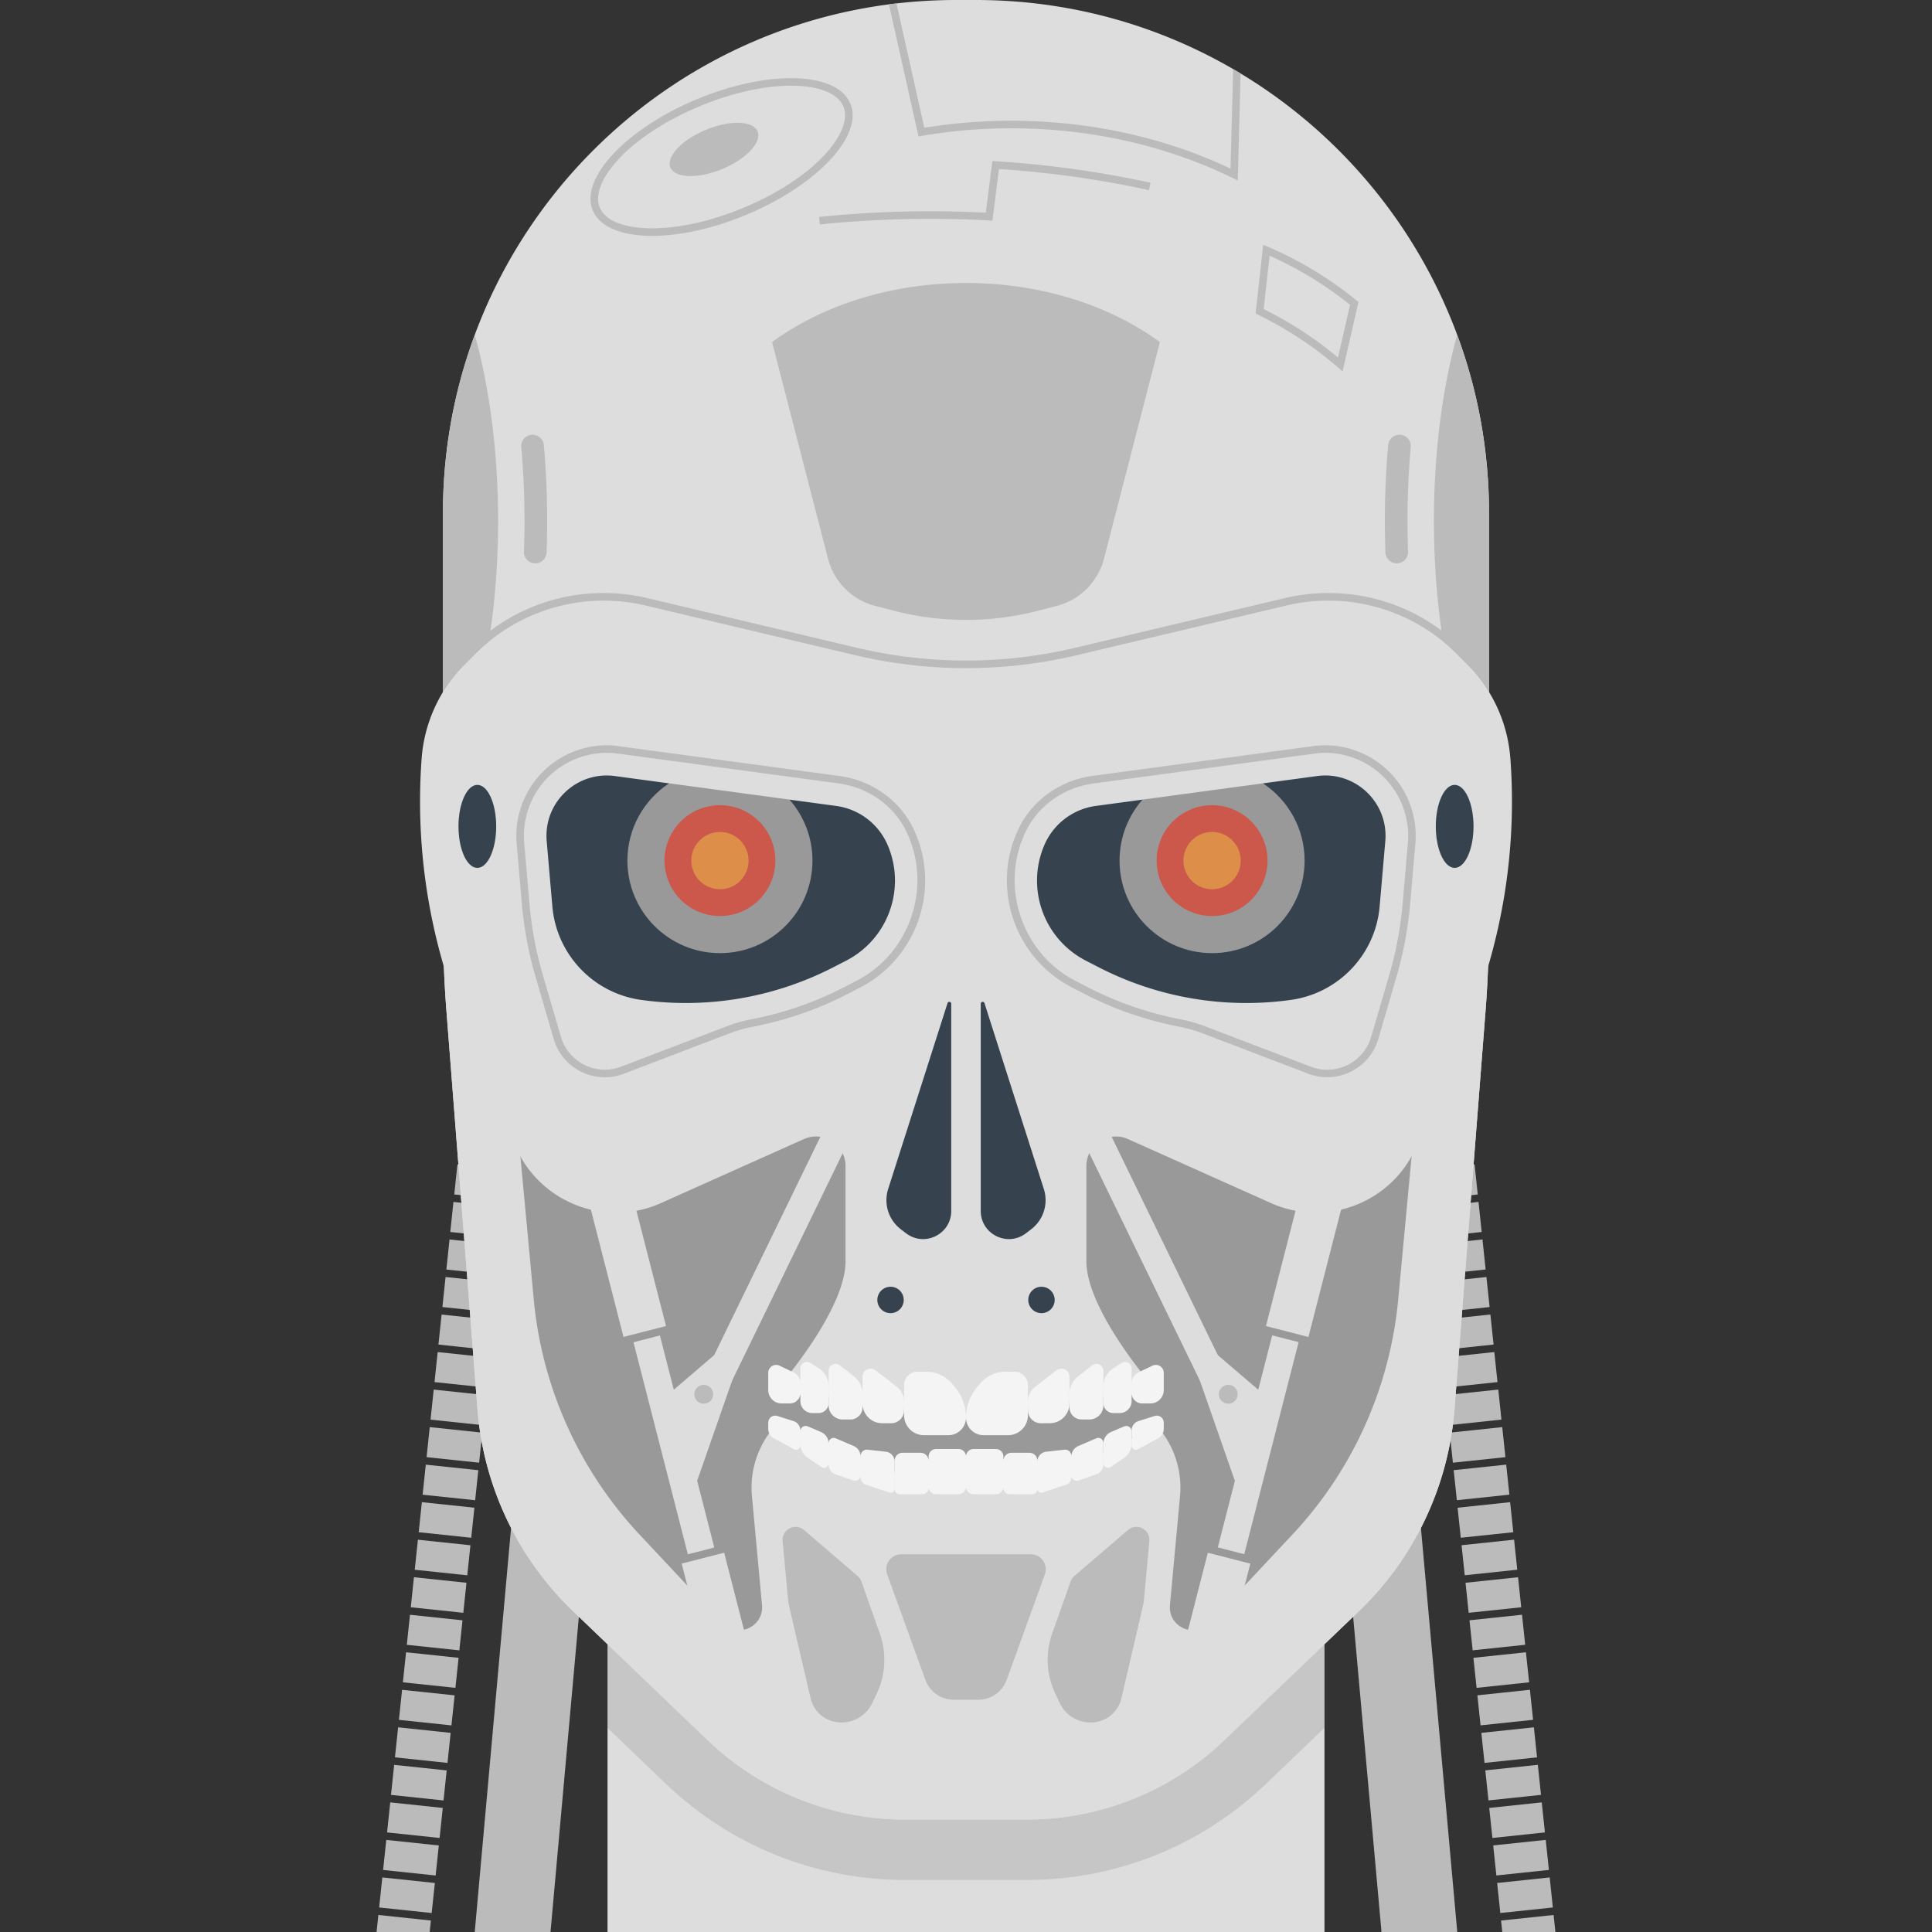 <svg version="1.1" xmlns="http://www.w3.org/2000/svg" x="0" y="0" viewBox="0 0 512 512" xml:space="preserve"><rect x="0" y="0" width="512" height="512" fill="#333333" stroke="none"/><style type="text/css">.st0{fill:#bbb}.st1{fill:#ddd}.st3{fill:#999}.st4{fill:#36434f}.st5{fill:#cc584c}.st6{opacity:.5;fill:#eec646}.st7{fill:#f4f4f4}</style><path class="st0" d="M134.3 318.01l-13.92-1.47.42-3.98.42-3.98 13.92 1.47-.42 3.98-.42 3.98zm-4.81 45.75l.42-3.98-13.92-1.47-.42 3.98-.42 3.98 13.92 1.47.42-3.98zm7.33-69.61l.42-3.98-13.92-1.47-.42 3.98-.42 3.98 13.92 1.47.42-3.98zm-1.05 9.94l.42-3.98-13.92-1.47-.42 3.98-.42 3.98 13.92 1.47.42-3.98zm-5.24 49.73l.42-3.98-13.92-1.47-.42 3.98-.42 3.98 13.92 1.47.42-3.98zm1.05-9.95l.42-3.98-13.92-1.47-.42 3.98-.42 3.98 13.92 1.47.42-3.98zm1.05-9.94l.42-3.98-13.92-1.47-.42 3.98-.42 3.98 13.92 1.47.42-3.98zm1.04-9.95l.42-3.98-13.92-1.47-.42 3.98-.42 3.98 13.92 1.47.42-3.98zm8.38-79.56l.42-3.98-13.92-1.47-.42 3.98-.42 3.98 13.92 1.47.42-3.98zm1.05-9.94l.42-3.98-13.92-1.47-.42 3.98-.42 3.98 13.92 1.47.42-3.98zm-5.24 49.72l.42-3.98-13.92-1.47-.42 3.98-.42 3.98 13.92 1.47.42-3.98zm6.29-59.67l.42-3.98-13.92-1.47-.42 3.98-.42 3.98 13.92 1.47.42-3.98zm-5.24 49.73l.42-3.98-13.92-1.47-.42 3.98-.42 3.98 13.92 1.47.42-3.98zm1.05-9.95l.42-3.98-13.92-1.47-.42 3.98-.42 3.98 13.92 1.47.42-3.98zm1.05-9.94l.42-3.98-13.92-1.47-.42 3.98-.42 3.98 13.92 1.47.42-3.98zm-25.14 238.68l.42-3.98-13.92-1.47-.42 3.98-.42 3.98 13.92 1.47.42-3.98zm3.14-29.84l.42-3.98-13.92-1.47-.42 3.98-.42 3.98 13.92 1.47.42-3.98zm1.05-9.94l.42-3.98-13.92-1.47-.42 3.98-.42 3.98 13.92 1.47.42-3.98zm-2.1 19.89l.42-3.98-13.92-1.47-.42 3.98-.42 3.98 13.92 1.47.42-3.98zM113.87 512l.32-3.04-13.92-1.47-.42 3.98-.05.53h14.07zm14.57-138.29l.42-3.98-13.92-1.47-.42 3.98-.42 3.98 13.92 1.47.42-3.98zm-13.62 129.28l.42-3.98-13.92-1.47-.42 3.98-.42 3.98 13.92 1.47.42-3.98zm2.1-19.89l.42-3.98-13.92-1.47-.42 3.98-.42 3.98 13.92 1.47.42-3.98zm4.19-39.78l.42-3.98-13.92-1.47-.42 3.98-.42 3.98 13.92 1.47.42-3.98zm5.23-49.72l.42-3.98-13.92-1.47-.42 3.98-.42 3.98 13.92 1.47.42-3.98zm-1.04 9.94l.42-3.98-13.92-1.47-.42 3.98-.42 3.98 13.92 1.47.42-3.98zm-3.15 29.84l.42-3.98-13.92-1.47-.42 3.98-.42 3.98 13.92 1.47.42-3.98zm5.24-49.73l.42-3.98-13.92-1.47-.42 3.98-.42 3.98 13.92 1.47.42-3.98zm-4.19 39.78l.42-3.98-13.92-1.47-.42 3.98-.42 3.98 13.92 1.47.42-3.98zm1.05-9.94l.42-3.98-13.92-1.47-.42 3.98-.42 3.98 13.92 1.47.42-3.98zM145.89 512l14.55-161.77-19.92-1.79L125.81 512zm231.39-197.96l-.42-3.98 13.92-1.47.42 3.98.42 3.98-13.92 1.47-.42-3.98zm5.65 53.7l13.92-1.47-.42-3.98-.42-3.98-13.92 1.47.42 3.98.42 3.98zm-7.33-69.62l13.92-1.47-.42-3.98-.42-3.98-13.92 1.47.42 3.98.42 3.98zm1.05 9.95l13.92-1.47-.42-3.98-.42-3.98-13.92 1.47.42 3.98.42 3.98zm5.24 49.72l13.92-1.47-.42-3.98-.42-3.98-13.92 1.47.42 3.98.42 3.98zm-1.05-9.94l13.92-1.47-.42-3.98-.42-3.98-13.92 1.47.42 3.98.42 3.98zm-1.05-9.95l13.92-1.47-.42-3.98-.42-3.98-13.92 1.47.42 3.98.42 3.98zm-1.05-9.94l13.92-1.47-.42-3.98-.42-3.98-13.91 1.47.42 3.98.41 3.98zm-8.38-79.56l13.92-1.47-.42-3.98-.42-3.98-13.92 1.47.42 3.98.42 3.98zm-1.04-9.95l13.92-1.47-.42-3.98-.42-3.98-13.92 1.47.42 3.98.42 3.98zm5.23 49.73l13.92-1.47-.42-3.98-.42-3.98-13.92 1.47.42 3.98.42 3.98zm-6.28-59.67l13.92-1.47-.42-3.98-.42-3.98-13.92 1.47.42 3.98.42 3.98zm5.24 49.72l13.92-1.47-.42-3.98-.42-3.98-13.92 1.47.42 3.98.42 3.98zm-1.05-9.94l13.92-1.47-.42-3.98-.42-3.98-13.92 1.47.42 3.98.42 3.98zm-1.05-9.95l13.92-1.47-.42-3.98-.42-3.98-13.92 1.47.42 3.98.42 3.98zm25.14 238.68l13.92-1.47-.42-3.98-.42-3.98-13.92 1.47.42 3.98.42 3.98zm-3.14-29.83l13.92-1.47-.42-3.98-.42-3.98-13.92 1.47.42 3.98.42 3.98zm-1.05-9.95l13.92-1.47-.42-3.98-.42-3.98-13.92 1.47.42 3.98.42 3.98zm2.1 19.89l13.92-1.47-.42-3.98-.42-3.98-13.92 1.47.42 3.98.42 3.98zM412.2 512l-.06-.53-.42-3.98-13.92 1.47.32 3.04h14.08zm-28.22-134.32l13.92-1.47-.42-3.98-.42-3.98-13.92 1.47.42 3.98.42 3.98zm13.62 129.29l13.92-1.47-.42-3.98-.42-3.98-13.92 1.47.42 3.98.42 3.98zm-2.1-19.89l13.92-1.47-.42-3.98-.42-3.98-13.92 1.47.42 3.98.42 3.98zm-4.19-39.78l13.92-1.47-.42-3.98-.42-3.98-13.92 1.47.42 3.98.42 3.98zm-5.23-49.73L400 396.1l-.42-3.98-.42-3.98-13.92 1.47.42 3.98.42 3.98zm1.04 9.95l13.92-1.47-.42-3.98-.42-3.98-13.92 1.47.42 3.98.42 3.98zm3.15 29.83l13.92-1.47-.42-3.98-.42-3.98-13.92 1.47.42 3.98.42 3.98zm-5.24-49.72l13.92-1.47-.42-3.98-.42-3.98-13.92 1.47.42 3.98.42 3.98zm4.19 39.78l13.92-1.47-.42-3.98-.42-3.98-13.92 1.47.42 3.98.42 3.98zm-1.05-9.95l13.92-1.47-.42-3.98-.42-3.98-13.92 1.47.42 3.98.42 3.98zM366.11 512l-14.55-161.77 19.92-1.79L386.19 512z"/><path class="st1" d="M161 410h190v102H161z"/><path d="M351 413.5c-.65.68-1.32 1.35-2.01 2.01l-35.62 34.12c-11.16 10.69-25.81 16.57-41.26 16.57h-32.22c-15.45 0-30.11-5.89-41.27-16.57L163 415.52c-.69-.66-1.35-1.33-2.01-2.01v44.4l15.49 14.84c17.15 16.42 39.66 25.46 63.4 25.46h32.22c23.74 0 46.25-9.04 63.4-25.46L351 457.9v-44.4z" opacity=".15" fill="#444"/><path class="st1" d="M258.61 0h-5.23c-75.11 0-136 60.89-136 136v107.89c0 8.07.31 16.14.94 24.19l8.21 105.35a83.204 83.204 0 0025.4 53.63l35.62 34.12a75.644 75.644 0 0052.33 21.02h32.23c19.5 0 38.25-7.53 52.33-21.02l35.62-34.12a83.178 83.178 0 0025.4-53.63l8.21-105.35c.63-8.05.94-16.12.94-24.19V136c0-75.11-60.89-136-136-136z"/><path class="st3" d="M129.44 282l7.06 90.65a73.15 73.15 0 0022.35 47.19l35.62 34.12c12.28 11.76 28.41 18.24 45.42 18.24h32.22c17.01 0 33.13-6.48 45.42-18.24l35.62-34.12a73.127 73.127 0 0022.35-47.19l7.06-90.65H129.44z"/><path class="st1" d="M378 262l-2 24-5.46 58.38a105.515 105.515 0 01-28.05 62.31l-21.93 23.41c-3.97 4.24-11.05 1.05-10.51-4.73l2.67-28.89a24.53 24.53 0 00-5.16-17.44c-.53-.67-1.46-.88-2.23-.49l-12.54 6.34a52.086 52.086 0 01-23.52 5.61h-26.55c-8.17 0-16.23-1.92-23.52-5.61l-12.54-6.34c-.76-.39-1.7-.18-2.23.49a24.578 24.578 0 00-5.16 17.44l2.67 28.89c.53 5.78-6.55 8.96-10.51 4.73l-21.93-23.41c-16-17.08-25.87-39-28.05-62.31L136 286l-2-24-16.44-8.17c.15 4.75.4 9.5.77 14.25l8.21 105.35a83.204 83.204 0 0025.4 53.63l35.62 34.12a75.644 75.644 0 0052.33 21.02h32.22c19.5 0 38.25-7.53 52.33-21.02l35.62-34.12a83.178 83.178 0 0025.4-53.63l8.21-105.35c.37-4.74.62-9.49.77-14.25L378 262z"/><path class="st0" d="M394.61 208.79V136c0-16.62-2.99-32.55-8.45-47.27-3.89 14.06-6.16 31.01-6.16 49.27 0 29.02 5.75 54.76 14.61 70.79zm-277.22-.42v.42C126.25 192.76 132 167.02 132 138c0-18.26-2.27-35.21-6.17-49.27-5.46 14.72-8.45 30.65-8.45 47.27v72.37z"/><path class="st1" d="M400.26 200.98c-.7-9.41-4.75-18.25-11.42-24.92l-2.79-2.79a48.135 48.135 0 00-45.14-12.8l-55.53 13.16a127.363 127.363 0 01-58.76 0l-55.53-13.16a48.16 48.16 0 00-45.14 12.8l-2.79 2.79a39.386 39.386 0 00-11.42 24.92c-1.8 24.33 2.18 48.75 11.61 71.25l13.12 31.29c6.32 15.07 23.8 21.98 38.71 15.3l37.84-16.94c5.19-2.33 11.06 1.48 11.06 7.17v25.17c0 9.6-9.53 23.06-14.76 29.72-1.43 1.82-.37 4.51 1.92 4.86l44.75 6.86 44.75-6.86c2.29-.35 3.35-3.04 1.92-4.86-5.22-6.66-14.76-20.11-14.76-29.72v-25.17c0-5.69 5.87-9.49 11.06-7.17l37.84 16.94c14.91 6.67 32.39-.24 38.71-15.3l13.12-31.29c9.45-22.5 13.43-46.91 11.63-71.25z"/><path class="st0" d="M117.39 183.42c1.62-2.66 3.55-5.13 5.78-7.36l2.79-2.79a48.144 48.144 0 0134.04-14.1c3.69 0 7.42.43 11.1 1.3l55.53 13.16a127.36 127.36 0 0029.38 3.43c9.86 0 19.72-1.14 29.38-3.43l55.53-13.16c3.68-.87 7.4-1.3 11.1-1.3 12.62 0 24.91 4.97 34.04 14.1l2.79 2.79c2.23 2.23 4.16 4.71 5.78 7.36v-3.62a42.67 42.67 0 00-4.36-5.16l-2.79-2.79c-9.47-9.47-22.06-14.69-35.45-14.69-3.88 0-7.77.45-11.56 1.35l-55.53 13.16c-9.46 2.24-19.19 3.38-28.92 3.38s-19.46-1.14-28.92-3.38l-55.53-13.16a49.97 49.97 0 00-11.56-1.35c-13.39 0-25.98 5.21-35.45 14.69l-2.79 2.79c-1.6 1.6-3.06 3.33-4.36 5.16v3.62z"/><path class="st4" d="M252.09 266v54.91c0 6.16-7.05 9.66-11.96 5.93l-1.38-1.05a9.711 9.711 0 01-3.38-10.69l15.74-49.27c.18-.52.98-.4.98.17zm7.82 0v54.91c0 6.16 7.05 9.66 11.96 5.93l1.38-1.05a9.711 9.711 0 003.38-10.69l-15.74-49.27c-.18-.52-.98-.4-.98.17zm-115.03-43.11l1.5 17.32c1.1 12.72 10.85 23 23.49 24.77a85.446 85.446 0 0050.98-8.65l3.38-1.74c11.17-5.75 15.97-19.17 10.98-30.7a17.386 17.386 0 00-13.61-10.31l-12.4-1.67v.96l-31.9-4.24v-1.03l-14.35-1.94c-10.14-1.37-18.95 7.02-18.07 17.23z"/><path class="st3" d="M166.27 228.07c0 13.54 10.98 24.52 24.52 24.52s24.52-10.98 24.52-24.52c0-6.2-2.3-11.85-6.09-16.17l-31.91-4.31c-6.65 4.39-11.04 11.92-11.04 20.48z"/><circle class="st5" cx="190.79" cy="228.07" r="14.69"/><circle class="st6" cx="190.79" cy="228.07" r="7.59"/><path class="st4" d="M367.12 222.89l-1.5 17.32c-1.1 12.72-10.85 23-23.49 24.77a85.446 85.446 0 01-50.98-8.65l-3.38-1.74c-11.17-5.75-15.97-19.17-10.98-30.7 2.42-5.58 7.58-9.49 13.61-10.31l12.4-1.67v.96l31.9-4.24v-1.03l14.35-1.94c10.14-1.37 18.95 7.02 18.07 17.23z"/><path class="st3" d="M345.73 228.07c0 13.54-10.98 24.52-24.52 24.52s-24.52-10.98-24.52-24.52c0-6.2 2.3-11.85 6.09-16.17l31.91-4.31c6.65 4.39 11.04 11.92 11.04 20.48z"/><circle class="st5" cx="321.21" cy="228.07" r="14.69"/><circle class="st6" cx="321.21" cy="228.07" r="7.59"/><path class="st7" d="M239.59 367.06v8c0 2.91 2.36 5.28 5.28 5.28h6.46c2.58 0 4.67-2.09 4.67-4.67 0-2.96-1.05-5.83-2.96-8.09l-.78-.93a8.79 8.79 0 00-6.72-3.12h-2.41a3.525 3.525 0 00-3.54 3.53z"/><path class="st7" d="M228.59 364.84v7.13c0 2.87 2.33 5.2 5.2 5.2h2.38c1.89 0 3.42-1.53 3.42-3.42v-2.24c0-1.6-.74-3.1-2.01-4.08l-5.56-4.28c-1.4-1.08-3.43-.08-3.43 1.69zm-2.27-.07l-3.74-2.93c-1.22-.95-2.99-.09-2.99 1.46v9.15a3.73 3.73 0 003.73 3.73h2.04c1.78 0 3.23-1.45 3.23-3.23v-3.53c0-1.81-.84-3.53-2.27-4.65z"/><path class="st7" d="M212.11 362.67v8.64c0 1.75 1.42 3.17 3.17 3.17h1.66c1.46 0 2.65-1.19 2.65-2.65v-4.46c0-1.93-.98-3.72-2.61-4.76l-2.2-1.4c-1.15-.74-2.67.09-2.67 1.46zm-8.52 1.15v4.56a3.55 3.55 0 003.55 3.55h2.18c1.54 0 2.79-1.25 2.79-2.79v-2.56c0-1.24-.71-2.37-1.83-2.9l-3.7-1.76c-1.39-.66-2.99.36-2.99 1.9zm42.5 22.18v8c0 1.1.9 2 2 2H254c1.1 0 2-.9 2-2v-8c0-1.1-.9-2-2-2h-5.91a2 2 0 00-2 2zm-9 1.09v7.52c0 .77.62 1.39 1.39 1.39h5.94c.92 0 1.67-.75 1.67-1.67v-7.19c0-1.18-.96-2.14-2.14-2.14h-4.77c-1.15 0-2.09.94-2.09 2.09z"/><path class="st7" d="M228.09 385.8v5.79c0 .84.54 1.58 1.33 1.84l6.32 2.11c.66.22 1.35-.27 1.35-.97v-7.23a2.64 2.64 0 00-2.34-2.62l-4.87-.54c-.96-.09-1.79.66-1.79 1.62zm-8.5-3.4v5.7c0 1.19.75 2.24 1.88 2.63l4.73 1.62c.93.32 1.89-.37 1.89-1.35v-4.94c0-1.25-.74-2.38-1.89-2.87l-4.72-2.02c-.9-.39-1.89.26-1.89 1.23zm-7.48-3.1v3.3c0 1.5.74 2.9 1.98 3.75l3.57 2.43c.82.56 1.93-.03 1.93-1.02v-5.2c0-1.34-.8-2.56-2.04-3.08l-3.47-1.47c-.94-.4-1.97.28-1.97 1.29zm-8.52-2.28v1.6c0 1.06.58 2.03 1.5 2.54l5.33 2.91c.76.42 1.69-.13 1.69-1v-3.97c0-1.15-.74-2.17-1.84-2.51l-4.26-1.34c-1.2-.38-2.42.51-2.42 1.77zm68.82-9.96v8c0 2.91-2.36 5.28-5.28 5.28h-6.46c-2.58 0-4.67-2.09-4.67-4.67 0-2.96 1.05-5.83 2.96-8.09l.78-.93a8.79 8.79 0 016.72-3.12h2.41a3.525 3.525 0 013.54 3.53z"/><path class="st7" d="M283.41 364.84v7.13c0 2.87-2.33 5.2-5.2 5.2h-2.38c-1.89 0-3.42-1.53-3.42-3.42v-2.24c0-1.6.74-3.1 2.01-4.08l5.56-4.28c1.4-1.08 3.43-.08 3.43 1.69z"/><path class="st7" d="M285.68 364.77l3.74-2.93c1.22-.95 2.99-.09 2.99 1.46v9.15a3.73 3.73 0 01-3.73 3.73h-2.04c-1.78 0-3.23-1.45-3.23-3.23v-3.53c0-1.81.84-3.53 2.27-4.65z"/><path class="st7" d="M299.89 362.67v8.64c0 1.75-1.42 3.17-3.17 3.17h-1.66c-1.46 0-2.65-1.19-2.65-2.65v-4.46c0-1.93.98-3.72 2.61-4.76l2.2-1.4c1.15-.74 2.67.09 2.67 1.46zm8.52 1.15v4.56a3.55 3.55 0 01-3.55 3.55h-2.18c-1.54 0-2.79-1.25-2.79-2.79v-2.56c0-1.24.71-2.37 1.83-2.9l3.7-1.76c1.39-.66 2.99.36 2.99 1.9zM265.91 386v8c0 1.1-.9 2-2 2H258c-1.1 0-2-.9-2-2v-8c0-1.1.9-2 2-2h5.91a2 2 0 012 2zm9 1.09v7.52c0 .77-.62 1.39-1.39 1.39h-5.94c-.92 0-1.67-.75-1.67-1.67v-7.19c0-1.18.96-2.14 2.14-2.14h4.77c1.15 0 2.09.94 2.09 2.09zm9-1.29v5.79c0 .84-.54 1.58-1.33 1.84l-6.32 2.11c-.66.22-1.35-.27-1.35-.97v-7.23a2.64 2.64 0 012.34-2.62l4.87-.54c.96-.09 1.79.66 1.79 1.62zm8.5-3.4v5.7c0 1.19-.75 2.24-1.88 2.63l-4.73 1.62c-.93.32-1.89-.37-1.89-1.35v-4.94c0-1.25.74-2.38 1.89-2.87l4.72-2.02c.9-.39 1.89.26 1.89 1.23z"/><path class="st7" d="M299.89 379.3v3.3c0 1.5-.74 2.9-1.98 3.75l-3.57 2.43c-.82.56-1.93-.03-1.93-1.02v-5.2c0-1.34.8-2.56 2.04-3.08l3.47-1.47c.94-.4 1.97.28 1.97 1.29z"/><path class="st7" d="M308.41 377.02v1.6c0 1.06-.58 2.03-1.5 2.54l-5.33 2.91a1.14 1.14 0 01-1.69-1v-3.97c0-1.15.74-2.17 1.84-2.51l4.26-1.34c1.2-.38 2.42.51 2.42 1.77z"/><path class="st0" d="M209.63 20.71v2c7.37 0 12.44 2.01 13.89 5.52 2.71 6.54-7.37 18.92-26.69 26.92-8.34 3.46-16.87 5.36-24.01 5.36-7.38 0-12.44-2.01-13.89-5.52-2.71-6.54 7.37-18.92 26.69-26.92 8.34-3.46 16.87-5.36 24.01-5.36v-2m0 0c-7.12 0-15.87 1.82-24.78 5.51-18.86 7.81-31.29 21.03-27.77 29.53 1.86 4.48 7.78 6.76 15.74 6.76 7.12 0 15.87-1.82 24.78-5.51 18.86-7.81 31.29-21.03 27.77-29.53-1.86-4.49-7.79-6.76-15.74-6.76z"/><ellipse transform="rotate(-22.5 189.197 39.608)" class="st0" cx="189.22" cy="39.61" rx="12.5" ry="5.63"/><circle class="st4" cx="236" cy="344.5" r="3.5"/><circle class="st4" cx="276" cy="344.5" r="3.5"/><path class="st0" d="M301.3 86.67C288.85 79.37 273.12 75 256 75s-32.85 4.37-45.3 11.67a72.541 72.541 0 00-6.09 3.98l14.82 57.41a17.404 17.404 0 0012.51 12.51l5 1.29a76.192 76.192 0 0038.12 0l5-1.29a17.454 17.454 0 0012.51-12.51l14.82-57.41a74.209 74.209 0 00-6.09-3.98zM160.78 199.51c.99 0 1.99.07 2.97.2l14.36 1.94 31.9 4.31 12.16 1.64c7.95 1.07 14.69 5.85 18.03 12.78 6.97 14.46 1.04 32.2-13.22 39.55l-3.38 1.74a91.24 91.24 0 01-24.62 8.48c-2.12.41-4.32 1.04-6.51 1.88l-27.88 10.65c-1.39.53-2.85.8-4.32.8-5.35 0-10.13-3.59-11.63-8.73l-4.83-16.55a94.958 94.958 0 01-3.15-15.4v-.06c-.11-.78-.19-1.42-.24-2.03l-1.5-17.32a22.061 22.061 0 015.7-16.76 21.99 21.99 0 0116.16-7.12m0-2c-6.68 0-13.11 2.84-17.65 7.79a24.028 24.028 0 00-6.21 18.28l1.5 17.32c.06.72.15 1.44.26 2.15.64 5.32 1.71 10.58 3.22 15.72l4.83 16.55c1.81 6.21 7.48 10.17 13.55 10.17 1.67 0 3.37-.3 5.03-.93l27.88-10.65c2.01-.77 4.07-1.38 6.18-1.78 8.74-1.68 17.24-4.59 25.16-8.67l3.38-1.74c15.25-7.85 21.63-26.61 14.11-42.19-3.69-7.64-11.16-12.75-19.57-13.89L210.29 204l-31.9-4.31-14.36-1.94c-1.09-.17-2.17-.24-3.25-.24zm190.44 2c6.12 0 12.02 2.6 16.18 7.14a22.035 22.035 0 015.7 16.76l-1.5 17.32c-.05.61-.13 1.25-.24 2.03v.06c-.62 5.2-1.68 10.38-3.15 15.4l-4.83 16.55c-1.5 5.14-6.28 8.73-11.63 8.73-1.47 0-2.93-.27-4.32-.8l-27.88-10.65c-2.2-.84-4.39-1.47-6.51-1.88-8.62-1.66-16.91-4.51-24.62-8.48l-3.38-1.74c-14.27-7.35-20.2-25.09-13.22-39.55 3.34-6.93 10.08-11.7 18.03-12.78l12.16-1.64 31.9-4.31 14.36-1.94c.96-.15 1.96-.22 2.95-.22m0-2c-1.08 0-2.16.07-3.24.22l-14.36 1.94-31.9 4.31-12.16 1.64c-8.41 1.14-15.88 6.25-19.57 13.89-7.52 15.59-1.14 34.34 14.11 42.19l3.38 1.74c7.92 4.08 16.42 6.99 25.16 8.67 2.11.41 4.17 1.02 6.18 1.78l27.88 10.65c1.66.63 3.36.93 5.03.93 6.07 0 11.74-3.96 13.55-10.17l4.83-16.55a97.85 97.85 0 003.22-15.72c.1-.71.2-1.42.26-2.15l1.5-17.32c.58-6.68-1.69-13.34-6.21-18.28-4.55-4.93-10.98-7.77-17.66-7.77z"/><path class="st1" d="M176.5 351.41l-11.26 2.89-9.04-35.24 11.26-2.89 9.04 35.24zm15.41 60.07l-11.26 2.89 6.47 25.23 11.26-2.89-6.47-25.23zm-24.032-55.769l7.004-1.796 14.41 56.194-7.004 1.796z"/><path class="st1" d="M224.09 304.04l-6.5-3.16-38.33 78.81-.09 5.31 3.45 4.31z"/><path class="st1" d="M193.35 355.63l-16.73 14.31 2.55 24.24 2.84 6.1 13.46-38.56z"/><circle class="st0" cx="186.5" cy="369.5" r="2.5"/><path class="st1" d="M344.53 316.18l11.26 2.89-9.04 35.24-11.26-2.89 9.04-35.24zm-30.91 120.54l11.26 2.89 6.47-25.23-11.26-2.89-6.47 25.23zm9.116-26.641l14.41-56.195 7.003 1.796-14.41 56.195z"/><path class="st1" d="M287.91 304.04l6.5-3.16 38.33 78.81.09 5.31-3.45 4.31z"/><path class="st1" d="M318.65 355.63l16.73 14.31-2.55 24.24-2.84 6.1-13.46-38.56z"/><circle class="st0" cx="325.5" cy="369.5" r="2.5"/><path class="st0" d="M326.62 47.15l1.4.69.75-28.36c-.65-.39-1.31-.78-1.97-1.16l-.7 26.37C308.62 36.38 288.57 32 268 32c-7.74 0-15.49.63-23.05 1.86L237.58.92c-.67.08-1.33.15-2 .24l7.83 34.99.94-.16C252.1 34.67 260.05 34 268 34c20.81 0 41.08 4.55 58.62 13.15zM217.26 59.48l-.2-1.99a289.54 289.54 0 0144.18-1.12l1.75-13.7.94.06c14 .89 27.79 2.81 40.97 5.71l-.43 1.95c-12.79-2.81-26.15-4.69-39.73-5.6L263 58.47l-.93-.05c-15.11-.81-30.19-.44-44.81 1.06zm119.19 8.28c7.71 3.45 14.87 7.82 21.33 13.03l-3.2 13.95c-5.99-5.01-12.59-9.31-19.69-12.84l1.56-14.14m-1.69-2.9l-2.01 18.23c8.53 4.09 16.28 9.29 23.04 15.35l4.22-18.4c-7.43-6.16-15.93-11.31-25.25-15.18zM256 411.89h-17.12c-2.77 0-4.71 2.75-3.76 5.36l10.11 27.92a7.998 7.998 0 007.52 5.28h6.51c3.37 0 6.38-2.11 7.52-5.28l10.11-27.92c.94-2.61-.99-5.36-3.76-5.36H256zm-28.78 5.71l-14.13-12.12c-2.35-2.02-5.96-.15-5.68 2.93l1.49 16.14c.03.37 3.94 17.05 5.94 25.56.7 3 3.03 5.36 6.02 6.1 4.14 1.04 8.44-1 10.28-4.86l1.19-2.5c2.38-5.02 2.67-10.78.81-16.02-1.84-5.15-4-11.26-4.8-13.59-.21-.63-.6-1.2-1.12-1.64zm57.56 0l14.13-12.12c2.35-2.02 5.96-.15 5.68 2.93l-1.49 16.14c-.03.37-3.94 17.05-5.94 25.56-.7 3-3.03 5.36-6.02 6.1-4.14 1.04-8.44-1-10.28-4.86l-1.19-2.5a20.997 20.997 0 01-.81-16.02c1.84-5.15 4-11.26 4.8-13.59.21-.63.6-1.2 1.12-1.64z"/><ellipse class="st4" cx="126.5" cy="219" rx="5" ry="11"/><ellipse class="st4" cx="385.5" cy="219" rx="5" ry="11"/><path class="st0" d="M141.85 149.29h-.11a2.998 2.998 0 01-2.89-3.11c.1-2.7.15-5.45.15-8.18 0-6.57-.29-13.14-.86-19.52a3.004 3.004 0 012.72-3.26 3.004 3.004 0 013.26 2.72c.58 6.56.88 13.31.88 20.06 0 2.8-.05 5.62-.15 8.4a3.007 3.007 0 01-3 2.89zm228.3 0h.11a2.998 2.998 0 002.89-3.11c-.1-2.7-.15-5.45-.15-8.18 0-6.57.29-13.14.86-19.52a3.004 3.004 0 00-2.72-3.26 3.004 3.004 0 00-3.26 2.72c-.58 6.56-.88 13.31-.88 20.06 0 2.8.05 5.62.15 8.4a3.007 3.007 0 003 2.89z"/></svg>